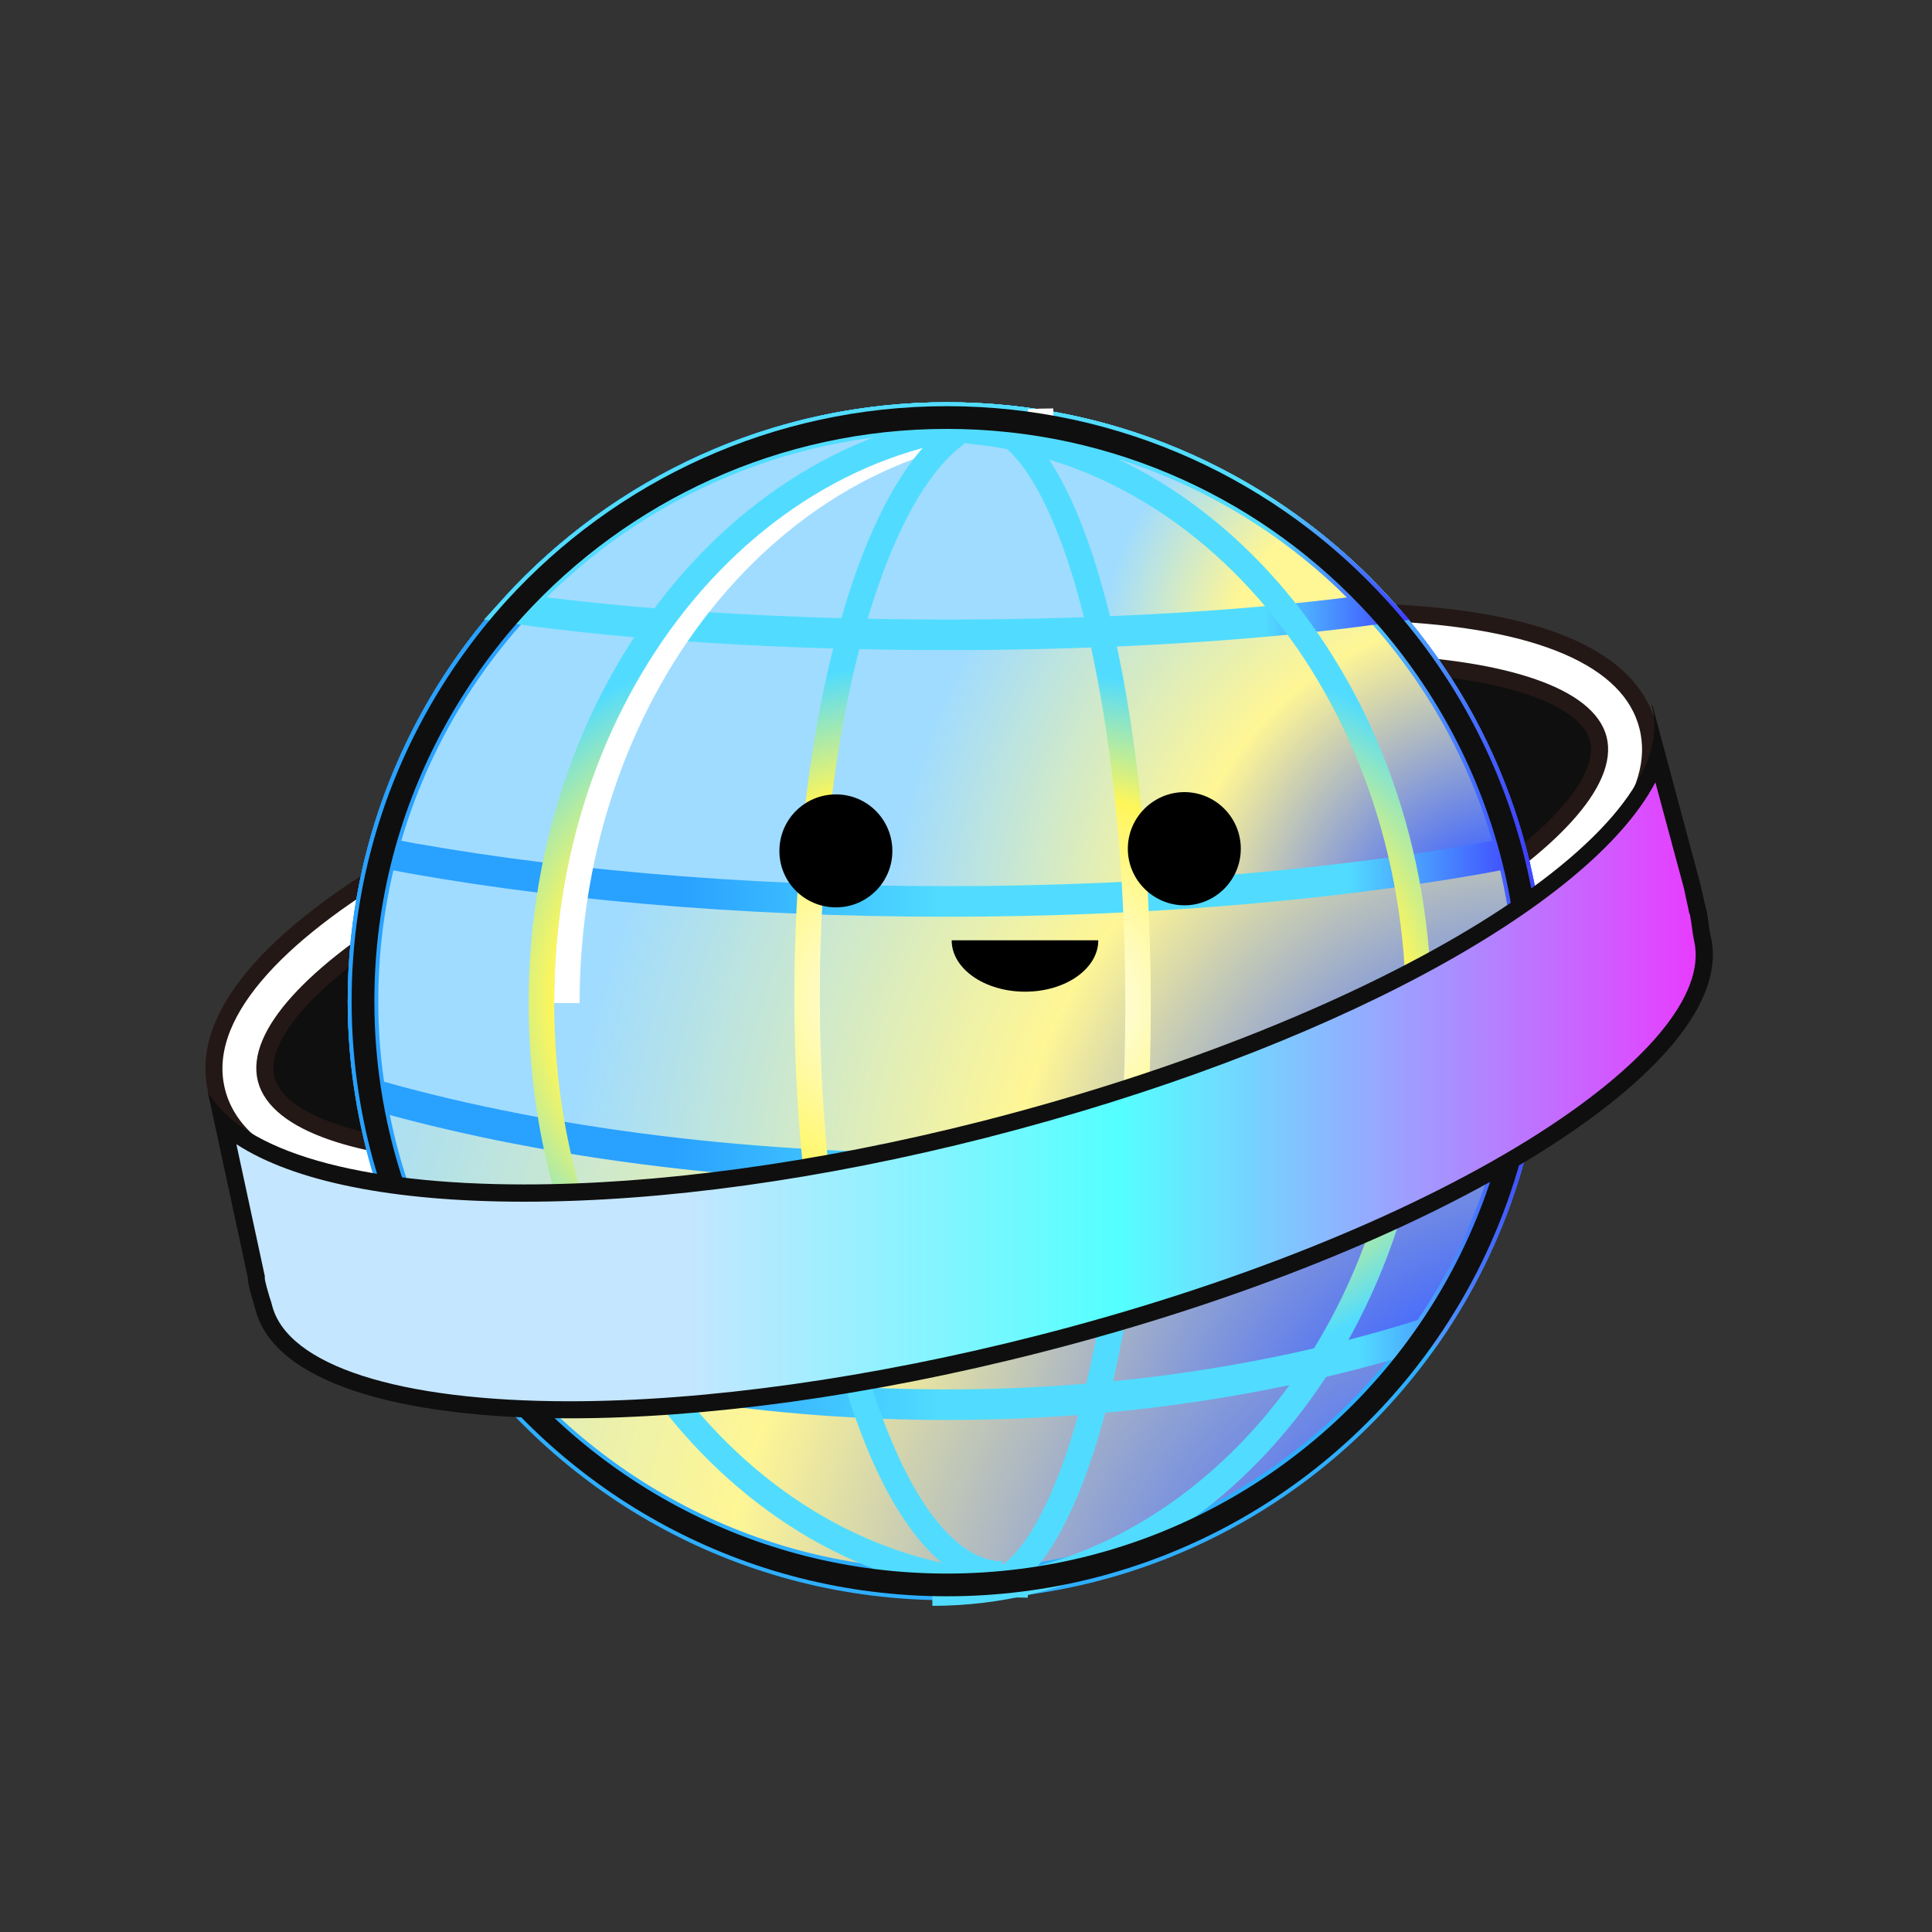 <?xml version="1.0" standalone="no"?><!DOCTYPE svg PUBLIC "-//W3C//DTD SVG 1.1//EN" "http://www.w3.org/Graphics/SVG/1.1/DTD/svg11.dtd"><svg height="85" legacy-metrics="false" node-id="1" sillyvg="true" template-height="85" template-width="85" version="1.1" viewBox="0 0 85 85" width="85" xmlns="http://www.w3.org/2000/svg" xmlns:xlink="http://www.w3.org/1999/xlink"><rect x="0" y="0" width="85" height="85" fill="#333333" stroke="none"/><defs node-id="83"><radialGradient cx="67.432" cy="74.87" fx="67.432" fy="74.87" gradientUnits="userSpaceOnUse" id="XMLID_3_" node-id="7" r="66.182"><stop offset="0.143" stop-color="#3f65ff"></stop><stop offset="0.544" stop-color="#fff695"></stop><stop offset="1" stop-color="#a0dcff"></stop></radialGradient><radialGradient cx="67.432" cy="66.141" fx="67.432" fy="66.141" gradientUnits="userSpaceOnUse" id="XMLID_4_" node-id="12" r="55.962"><stop offset="0.143" stop-color="#3f65ff"></stop><stop offset="0.544" stop-color="#fff695"></stop><stop offset="1" stop-color="#a0dcff"></stop></radialGradient><linearGradient gradientUnits="userSpaceOnUse" id="XMLID_5_" node-id="16" x1="15.3" x2="68.009" y1="40.082" y2="40.082"><stop offset="0.272" stop-color="#29a1ff"></stop><stop offset="0.496" stop-color="#51dcff"></stop><stop offset="0.843" stop-color="#51dcff"></stop><stop offset="1" stop-color="#3f3cff"></stop></linearGradient><radialGradient cx="67.432" cy="54.713" fx="67.432" fy="54.713" gradientUnits="userSpaceOnUse" id="XMLID_6_" node-id="22" r="42.582"><stop offset="0.143" stop-color="#3f65ff"></stop><stop offset="0.544" stop-color="#fff695"></stop><stop offset="1" stop-color="#a0dcff"></stop></radialGradient><linearGradient gradientUnits="userSpaceOnUse" id="XMLID_7_" node-id="26" x1="15.3" x2="68.009" y1="34.887" y2="34.887"><stop offset="0.272" stop-color="#29a1ff"></stop><stop offset="0.496" stop-color="#51dcff"></stop><stop offset="0.843" stop-color="#51dcff"></stop><stop offset="1" stop-color="#3f3cff"></stop></linearGradient><radialGradient cx="66.589" cy="41.792" fx="66.589" fy="41.792" gradientUnits="userSpaceOnUse" id="XMLID_8_" node-id="32" r="27.459"><stop offset="0.143" stop-color="#3f65ff"></stop><stop offset="0.544" stop-color="#fff695"></stop><stop offset="1" stop-color="#a0dcff"></stop></radialGradient><linearGradient gradientUnits="userSpaceOnUse" id="XMLID_9_" node-id="36" x1="15.98" x2="67.329" y1="29.014" y2="29.014"><stop offset="0.272" stop-color="#29a1ff"></stop><stop offset="0.496" stop-color="#51dcff"></stop><stop offset="0.843" stop-color="#51dcff"></stop><stop offset="1" stop-color="#3f3cff"></stop></linearGradient><radialGradient cx="60.728" cy="28.883" fx="60.728" fy="28.883" gradientUnits="userSpaceOnUse" id="XMLID_11_" node-id="42" r="12.349"><stop offset="0.544" stop-color="#fff695"></stop><stop offset="1" stop-color="#a0dcff"></stop></radialGradient><linearGradient gradientUnits="userSpaceOnUse" id="XMLID_12_" node-id="45" x1="21.299" x2="62.009" y1="23.147" y2="23.147"><stop offset="0.496" stop-color="#51dcff"></stop><stop offset="0.843" stop-color="#51dcff"></stop><stop offset="1" stop-color="#3f3cff"></stop></linearGradient><radialGradient cx="34.239" cy="44.131" fx="34.239" fy="44.131" gradientUnits="userSpaceOnUse" id="XMLID_13_" node-id="51" r="20.062"><stop offset="0" stop-color="#3f65ff"></stop><stop offset="0.493" stop-color="#fff65a"></stop><stop offset="0.778" stop-color="#51dcff"></stop></radialGradient><radialGradient cx="52" cy="44.492" fx="52" fy="44.492" gradientUnits="userSpaceOnUse" id="XMLID_18_" node-id="56" r="20.062"><stop offset="0" stop-color="#3f65ff"></stop><stop offset="0.493" stop-color="#fff65a"></stop><stop offset="0.778" stop-color="#51dcff"></stop></radialGradient><radialGradient cx="39.531" cy="43.819" fx="39.531" fy="43.819" gradientUnits="userSpaceOnUse" id="XMLID_19_" node-id="61" r="18.665"><stop offset="0" stop-color="#ffffff"></stop><stop offset="0.493" stop-color="#fff65a"></stop><stop offset="0.778" stop-color="#51dcff"></stop></radialGradient><radialGradient cx="46.798" cy="44.22" fx="46.798" fy="44.22" gradientUnits="userSpaceOnUse" id="XMLID_20_" node-id="66" r="18.721"><stop offset="0" stop-color="#ffffff"></stop><stop offset="0.493" stop-color="#fff65a"></stop><stop offset="0.778" stop-color="#51dcff"></stop></radialGradient><linearGradient gradientUnits="userSpaceOnUse" id="XMLID_21_" node-id="73" x1="74.985" x2="9.825" y1="47.673" y2="47.673"><stop offset="0" stop-color="#ea39ff"></stop><stop offset="0.395" stop-color="#54ffff"></stop><stop offset="0.686" stop-color="#c4e6ff"></stop></linearGradient></defs><path d="M 71.40 32.23 L 71.45 33.45 L 71.00 34.81 L 69.92 36.38 L 67.67 38.52 L 64.15 40.94 L 60.08 43.13 L 54.98 45.35 L 49.52 47.31 L 43.34 49.09 L 37.06 50.49 L 31.33 51.40 L 25.79 51.88 L 21.17 51.91 L 16.91 51.48 L 13.92 50.68 L 12.21 49.82 L 11.17 48.85 L 10.62 47.75 L 10.58 46.53 L 11.03 45.18 L 12.11 43.60 L 14.36 41.47 L 17.88 39.05 L 21.95 36.86 L 27.05 34.63 L 32.51 32.68 L 38.69 30.90 L 44.97 29.50 L 50.70 28.59 L 56.24 28.10 L 60.86 28.07 L 65.11 28.51 L 68.11 29.30 L 69.82 30.17 L 70.86 31.14 L 71.40 32.23 Z" fill="#0f0f0f" fill-rule="nonzero" id="XMLID_5126_" node-id="3" stroke="#ffffff" stroke-linecap="butt" stroke-width="1.345" target-height="23.838" target-width="60.872" target-x="10.578" target-y="28.075"></path><g node-id="85"><path d="M 22.97 53.07 C 15.82 53.07 10.45 51.59 9.54 48.03 C 7.85 41.42 23.16 33.71 38.42 29.81 C 46.64 27.71 54.62 26.70 60.91 26.95 C 67.72 27.23 71.73 28.96 72.49 31.95 C 73.26 34.95 70.57 38.39 64.72 41.90 C 59.33 45.14 51.84 48.08 43.62 50.17 C 36.56 51.98 29.11 53.07 22.97 53.07 Z M 58.93 29.16 C 53.18 29.16 46.18 30.14 38.97 31.98 C 21.70 36.39 10.74 43.69 11.71 47.48 C 12.68 51.27 25.79 52.41 43.06 48.00 C 51.08 45.96 58.36 43.11 63.57 39.98 C 68.27 37.15 70.79 34.36 70.32 32.51 L 70.32 32.51 C 69.85 30.66 66.29 29.42 60.82 29.19 C 60.20 29.17 59.58 29.16 58.93 29.16 Z" fill="#ffffff" fill-rule="nonzero" group-id="1" id="XMLID_5123_" node-id="5" stroke="#231815" stroke-linecap="butt" stroke-width="0.75" target-height="26.113" target-width="63.134" target-x="9.462" target-y="26.953"></path></g><g node-id="86"><path d="M 67.34 44.04 C 67.34 49.47 65.66 54.50 62.79 58.65 C 58.16 65.35 50.41 69.73 41.66 69.73 C 32.90 69.73 25.16 65.35 20.52 58.65 C 17.65 54.50 15.97 49.47 15.97 44.04 C 15.97 41.79 16.26 39.61 16.81 37.52 C 17.88 33.45 19.92 29.79 22.65 26.77 C 27.35 21.61 34.13 18.37 41.66 18.37 C 49.19 18.37 55.97 21.61 60.66 26.78 C 63.40 29.80 65.43 33.46 66.50 37.52 C 67.05 39.60 67.34 41.79 67.34 44.04 Z" fill="url(#XMLID_3_)" fill-rule="nonzero" group-id="2" id="XMLID_5121_" node-id="11" stroke="#2eaeff" stroke-linecap="butt" stroke-width="1.345" target-height="51.365" target-width="51.364" target-x="15.973" target-y="18.367"></path><path d="M 67.34 44.04 C 67.34 45.49 67.21 46.91 66.99 48.30 C 66.35 52.10 64.89 55.61 62.79 58.65 C 56.52 60.65 49.31 61.80 41.66 61.80 C 33.99 61.80 26.79 60.65 20.52 58.65 C 18.38 55.57 16.91 51.99 16.30 48.12 C 16.08 46.79 15.97 45.43 15.97 44.04 C 15.97 29.87 27.47 18.37 41.66 18.37 C 55.84 18.37 67.34 29.87 67.34 44.04 Z" fill="url(#XMLID_4_)" fill-rule="nonzero" group-id="2" id="XMLID_5120_" node-id="21" stroke="url(#XMLID_5_)" stroke-linecap="butt" stroke-width="1.345" target-height="43.43" target-width="51.365" target-x="15.972" target-y="18.367"></path><path d="M 67.34 44.04 C 67.34 45.49 67.21 46.91 66.99 48.30 C 59.93 50.26 51.29 51.41 41.97 51.41 C 32.36 51.41 23.47 50.19 16.30 48.12 C 16.08 46.79 15.97 45.43 15.97 44.04 C 15.97 29.87 27.47 18.37 41.66 18.37 C 55.84 18.37 67.34 29.87 67.34 44.04 Z" fill="url(#XMLID_6_)" fill-rule="nonzero" group-id="2" id="XMLID_5119_" node-id="31" stroke="url(#XMLID_7_)" stroke-linecap="butt" stroke-width="1.345" target-height="33.041" target-width="51.366" target-x="15.971" target-y="18.367"></path><path d="M 66.50 37.52 C 59.46 38.87 50.90 39.66 41.66 39.66 C 32.41 39.66 23.85 38.87 16.81 37.52 C 19.70 26.49 29.72 18.37 41.66 18.37 C 53.59 18.37 63.60 26.49 66.50 37.52 Z" fill="url(#XMLID_8_)" fill-rule="nonzero" group-id="2" id="XMLID_5118_" node-id="41" stroke="url(#XMLID_9_)" stroke-linecap="butt" stroke-width="1.345" target-height="21.295" target-width="49.683" target-x="16.813" target-y="18.367"></path><path d="M 60.66 26.78 C 55.55 27.49 48.91 27.93 41.66 27.93 C 34.41 27.93 27.76 27.49 22.65 26.77 C 27.35 21.61 34.13 18.37 41.66 18.37 C 49.19 18.37 55.97 21.61 60.66 26.78 Z" fill="url(#XMLID_11_)" fill-rule="nonzero" group-id="2" id="XMLID_5117_" node-id="49" stroke="url(#XMLID_12_)" stroke-linecap="butt" stroke-width="1.345" target-height="9.56" target-width="38.005" target-x="22.652" target-y="18.367"></path><path d="M 24.94 44.13 C 24.94 29.99 34.52 18.53 46.34 18.53" fill="none" group-id="2" id="XMLID_5116_" node-id="50" stroke="#ffffff" stroke-linecap="butt" stroke-width="1.121" target-height="25.6" target-width="21.402" target-x="24.939" target-y="18.531"></path><path d="M 45.22 69.73 C 33.40 69.73 23.82 58.27 23.82 44.13 C 23.82 29.99 33.40 18.53 45.22 18.53" fill="none" group-id="2" id="XMLID_5115_" node-id="55" stroke="url(#XMLID_13_)" stroke-linecap="butt" stroke-width="1.121" target-height="51.2" target-width="21.402" target-x="23.818" target-y="18.531"></path><path d="M 41.02 70.09 C 52.84 70.09 62.42 58.63 62.42 44.49 C 62.42 30.35 52.84 18.89 41.02 18.89" fill="none" group-id="2" id="XMLID_5114_" node-id="60" stroke="url(#XMLID_18_)" stroke-linecap="butt" stroke-width="1.121" target-height="51.2" target-width="21.402" target-x="41.019" target-y="18.892"></path><path d="M 44.11 69.25 C 39.36 69.25 35.51 57.87 35.51 43.82 C 35.51 29.77 39.36 18.38 44.11 18.38" fill="none" group-id="2" id="XMLID_5113_" node-id="65" stroke="url(#XMLID_19_)" stroke-linecap="butt" stroke-width="1.121" target-height="50.872" target-width="8.597" target-x="35.512" target-y="18.383"></path><path d="M 42.97 69.86 C 46.89 69.86 50.07 58.38 50.07 44.22 C 50.07 30.06 46.89 18.59 42.97 18.59" fill="none" group-id="2" id="XMLID_5112_" node-id="70" stroke="url(#XMLID_20_)" stroke-linecap="butt" stroke-width="1.121" target-height="51.272" target-width="7.097" target-x="42.97" target-y="18.585"></path><path d="M 67.34 44.04 C 67.34 49.47 65.66 54.50 62.79 58.65 C 58.16 65.35 50.41 69.73 41.66 69.73 C 32.90 69.73 25.16 65.35 20.52 58.65 C 17.65 54.50 15.97 49.47 15.97 44.04 C 15.97 41.79 16.26 39.61 16.81 37.52 C 17.88 33.45 19.92 29.79 22.65 26.77 C 27.35 21.61 34.13 18.37 41.66 18.37 C 49.19 18.37 55.97 21.61 60.66 26.78 C 63.40 29.80 65.43 33.46 66.50 37.52 C 67.05 39.60 67.34 41.79 67.34 44.04 Z" fill="none" group-id="2" id="XMLID_5111_" node-id="71" stroke="#0f0f0f" stroke-linecap="butt" stroke-width="1" target-height="51.365" target-width="51.364" target-x="15.973" target-y="18.367"></path></g><g node-id="87"><path d="M 25.06 62.02 C 17.36 62.02 12.32 60.34 11.61 57.52 C 11.58 57.44 11.55 57.31 11.50 57.17 C 11.42 56.90 11.27 56.40 11.28 56.22 L 9.82 49.43 C 12.06 51.41 16.66 52.49 23.07 52.49 C 29.13 52.49 36.13 51.52 43.32 49.68 C 59.17 45.63 71.14 38.86 72.93 33.32 L 74.45 39.00 L 74.68 40.04 C 74.72 40.16 74.75 40.37 74.78 40.54 C 74.81 40.77 74.85 41.06 74.91 41.34 C 76.09 46.74 63.00 54.72 45.73 59.13 C 38.42 60.99 31.08 62.02 25.06 62.02 C 25.06 62.02 25.06 62.02 25.06 62.02 Z" fill="url(#XMLID_21_)" fill-rule="nonzero" group-id="3" id="XMLID_17_" node-id="77" stroke="none" target-height="28.698" target-width="65.101" target-x="9.825" target-y="33.323"></path><path d="M 72.83 34.42 L 74.08 39.06 L 74.31 40.12 L 74.31 40.16 L 74.35 40.23 C 74.36 40.28 74.39 40.46 74.41 40.60 C 74.44 40.84 74.48 41.13 74.54 41.42 C 75.06 43.77 72.39 46.95 67.24 50.15 C 61.77 53.54 54.10 56.60 45.64 58.76 C 38.36 60.62 31.05 61.65 25.06 61.65 C 17.54 61.65 12.64 60.07 11.97 57.43 C 11.95 57.34 11.91 57.21 11.86 57.07 C 11.80 56.86 11.65 56.37 11.65 56.23 L 11.65 56.14 L 11.63 56.05 L 10.40 50.34 C 12.92 51.98 17.28 52.87 23.07 52.87 C 29.16 52.87 36.19 51.89 43.41 50.05 C 58.42 46.21 69.95 39.90 72.83 34.42 M 72.70 31.03 L 72.66 31.04 C 72.67 31.05 72.68 31.07 72.68 31.09 C 74.10 36.64 60.91 44.80 43.23 49.32 C 35.81 51.21 28.81 52.11 23.07 52.11 C 15.86 52.11 10.66 50.69 9.14 48.03 L 10.90 56.20 C 10.89 56.53 11.16 57.30 11.24 57.62 C 12.05 60.76 17.38 62.40 25.06 62.40 C 30.93 62.40 38.17 61.45 45.83 59.49 C 63.51 54.97 76.50 46.86 75.28 41.26 C 75.15 40.68 75.13 40.13 75.05 39.96 L 74.81 38.90 L 72.70 31.03 L 72.70 31.03 Z" fill="#0f0f0f" fill-rule="nonzero" group-id="3" id="XMLID_14_" node-id="78" stroke="none" target-height="31.37" target-width="66.161" target-x="9.142" target-y="31.026"></path></g><path d="M 39.26 37.44 C 39.26 38.81 38.15 39.92 36.78 39.92 C 35.40 39.92 34.29 38.81 34.29 37.44 C 34.29 36.06 35.40 34.95 36.78 34.95 C 38.15 34.95 39.26 36.06 39.26 37.44 Z" fill="#000000" fill-rule="nonzero" id="XMLID_5108_" node-id="79" stroke="none" target-height="4.97" target-width="4.97" target-x="34.292" target-y="34.951"></path><path d="M 54.59 37.34 C 54.59 38.71 53.48 39.83 52.11 39.83 C 50.74 39.83 49.62 38.71 49.62 37.34 C 49.62 35.97 50.74 34.85 52.11 34.85 C 53.48 34.85 54.59 35.97 54.59 37.34 Z" fill="#000000" fill-rule="nonzero" id="XMLID_5107_" node-id="80" stroke="none" target-height="4.97" target-width="4.97" target-x="49.625" target-y="34.855"></path><path d="M 48.32 41.37 C 48.32 42.62 46.88 43.63 45.10 43.63 C 43.32 43.63 41.87 42.62 41.87 41.37" fill="#000000" fill-rule="nonzero" id="XMLID_5106_" node-id="81" stroke="none" target-height="2.266" target-width="6.45" target-x="41.872" target-y="41.365"></path></svg>